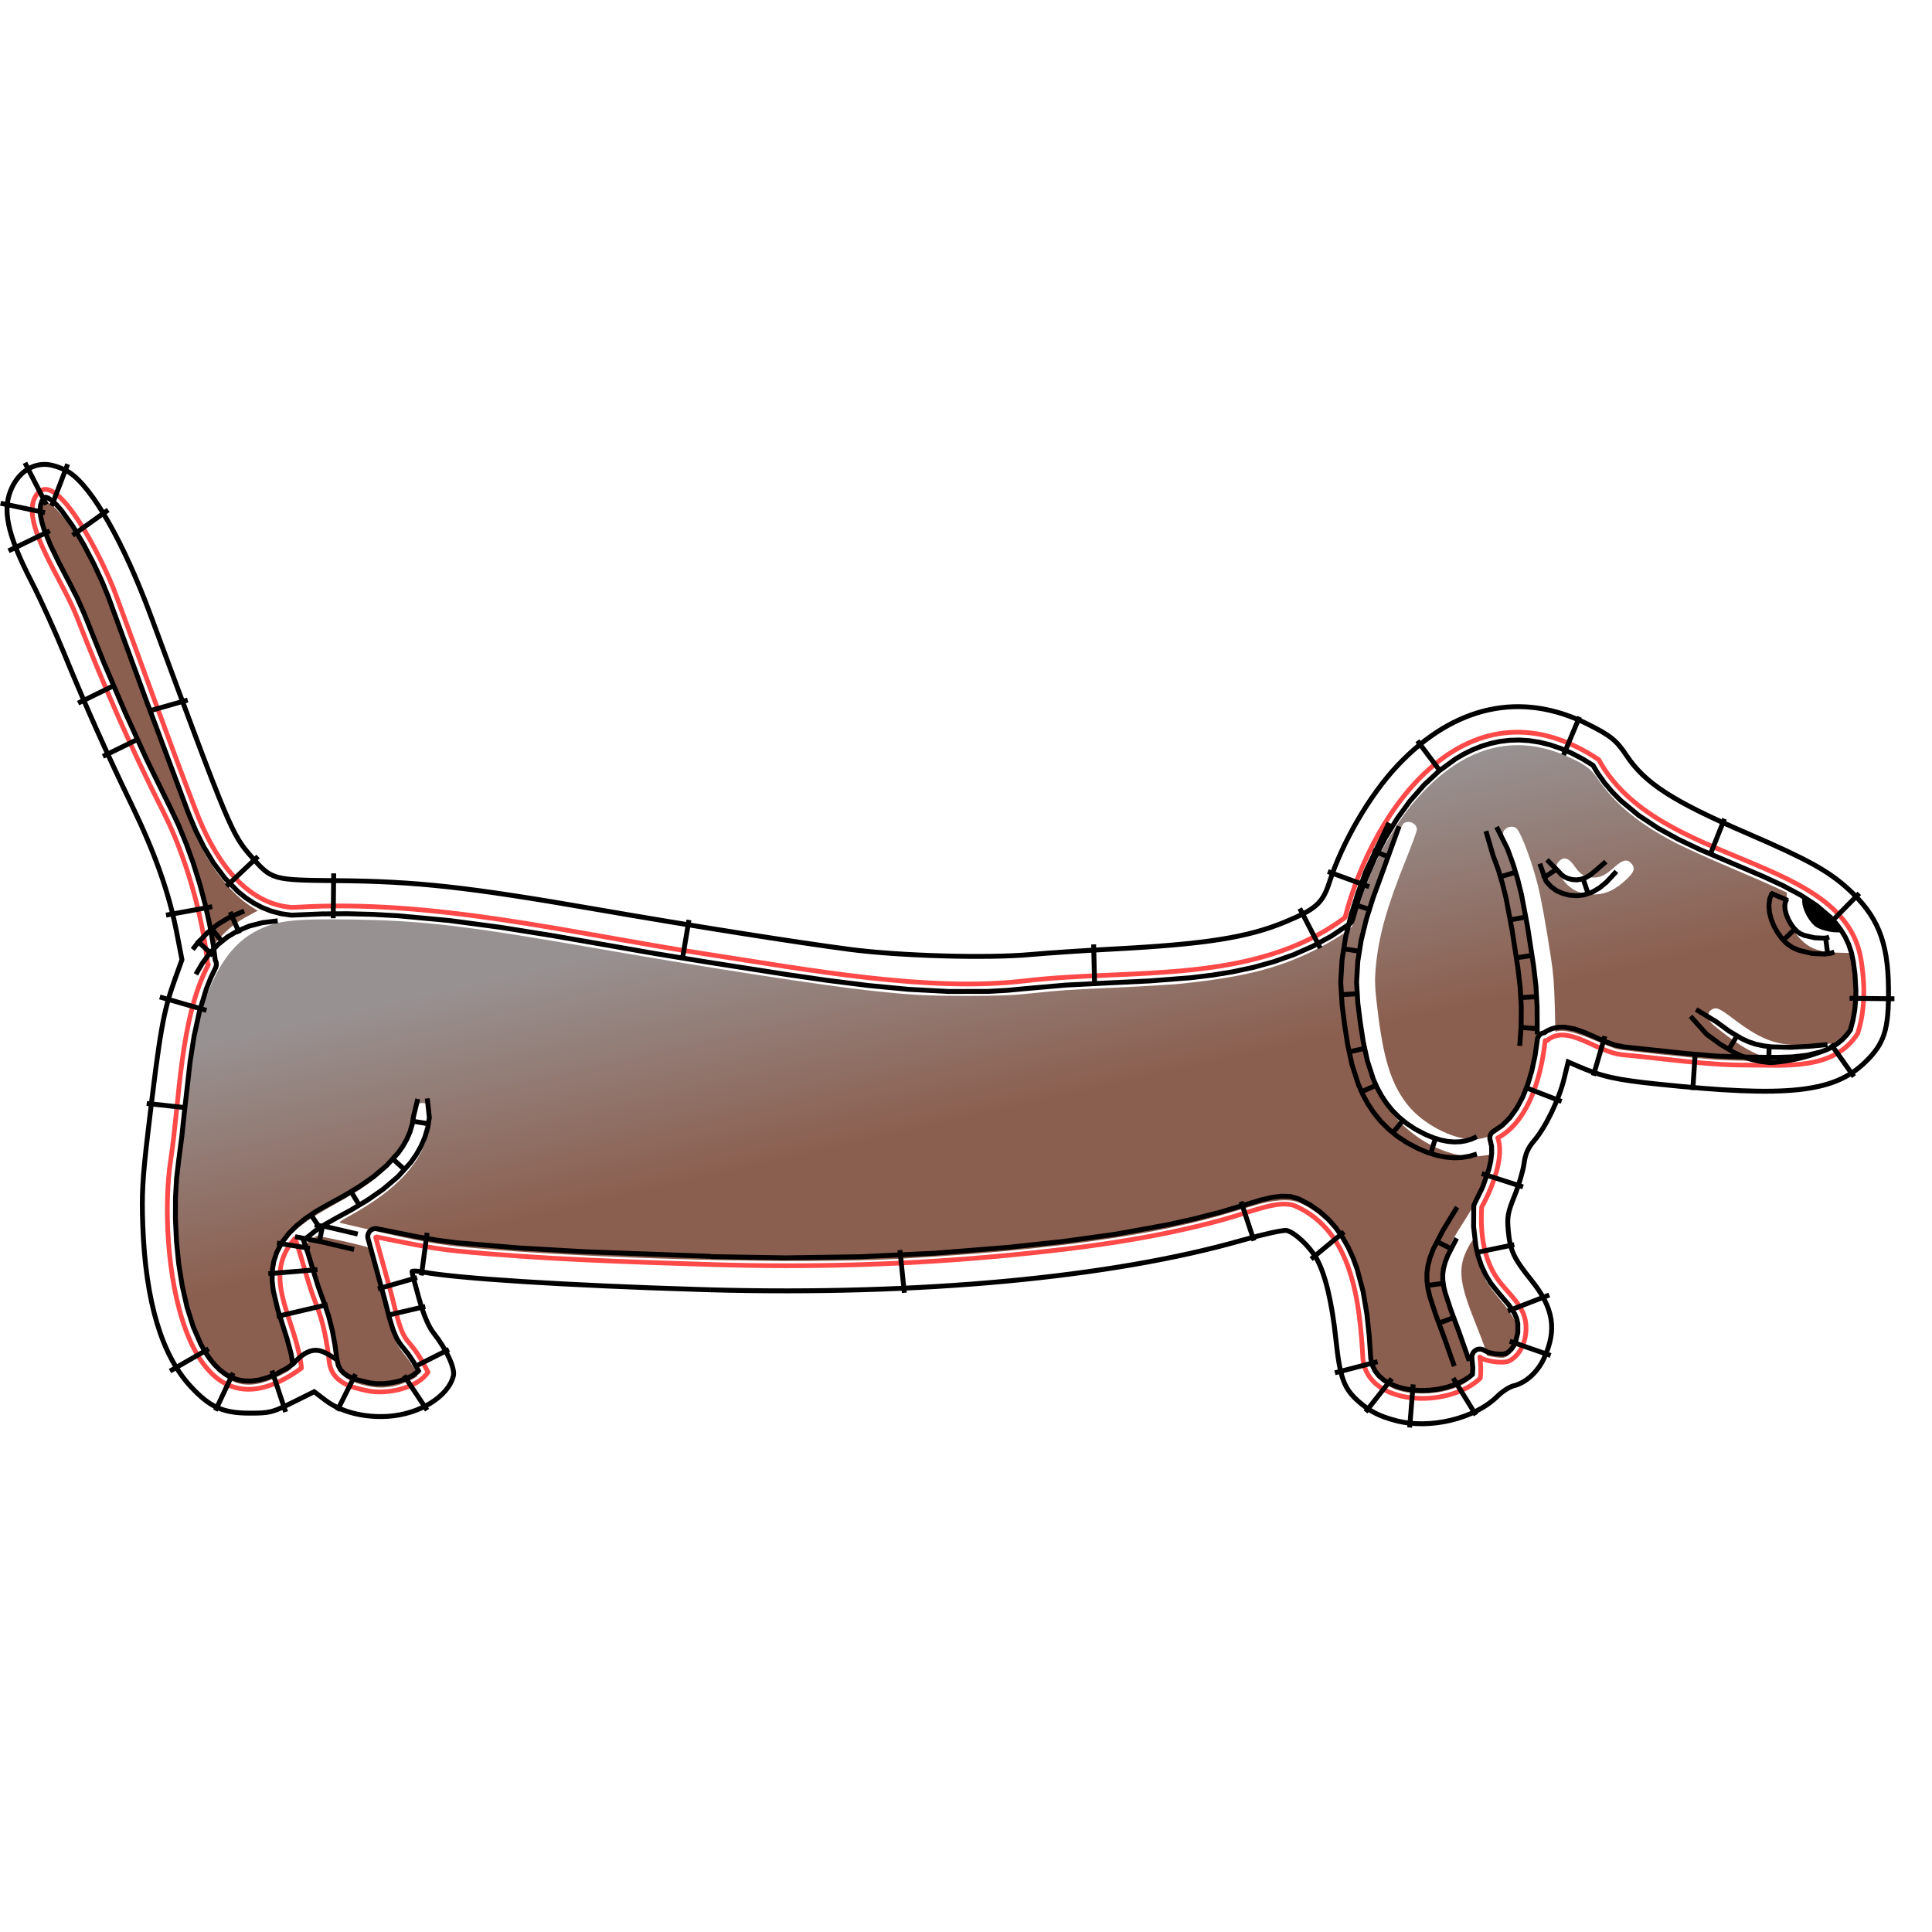 <?xml version="1.0" encoding="UTF-8" standalone="no"?>
<svg
   width="100mm"
   height="100mm"
   viewBox="-938 0 100 100"
   version="1.2"
   id="svg36"
   sodipodi:docname="dackel_aufnäher_verlauf.svg"
   inkscape:version="1.3.2 (091e20e, 2023-11-25)"
   xmlns:inkscape="http://www.inkscape.org/namespaces/inkscape"
   xmlns:sodipodi="http://sodipodi.sourceforge.net/DTD/sodipodi-0.dtd"
   xmlns:xlink="http://www.w3.org/1999/xlink"
   xmlns="http://www.w3.org/2000/svg"
   xmlns:svg="http://www.w3.org/2000/svg"
   xmlns:rdf="http://www.w3.org/1999/02/22-rdf-syntax-ns#"
   xmlns:cc="http://creativecommons.org/ns#"
   xmlns:dc="http://purl.org/dc/elements/1.1/"
   xmlns:inkstitch="http://inkstitch.org/namespace"><sodipodi:namedview
   id="namedview36"
   pagecolor="#ffffff"
   bordercolor="#000000"
   borderopacity="0.25"
   inkscape:showpageshadow="2"
   inkscape:pageopacity="0.0"
   inkscape:pagecheckerboard="0"
   inkscape:deskcolor="#d1d1d1"
   inkscape:zoom="1.5658539"
   inkscape:cx="106.65107"
   inkscape:cy="250.66196"
   inkscape:window-width="1680"
   inkscape:window-height="924"
   inkscape:window-x="0"
   inkscape:window-y="25"
   inkscape:window-maximized="0"
   inkscape:current-layer="svg36"
   inkscape:document-units="mm" />
<defs
   id="defs36">
  <linearGradient
     id="linearGradient128"
     inkscape:collect="always">
    <stop
       style="stop-color:#989191;stop-opacity:1"
       offset="0"
       id="stop129" />
    <stop
       style="stop-color:#8b5f4f;stop-opacity:1"
       offset="0.483"
       id="stop128" />
  </linearGradient>
  <linearGradient
     inkscape:collect="always"
     xlink:href="#linearGradient128"
     id="linearGradient129"
     x1="-915.127"
     y1="57.828"
     x2="-888.679"
     y2="51.82"
     gradientUnits="userSpaceOnUse" />
</defs><g
   id="g42"
   transform="matrix(6.12323e-17 1 -1 6.12323e-17 -838 962.97)">
  <path
     fill="none"
     stroke="#000000"
     stroke-width="5.75"
     stroke-linecap="round"
     stroke-linejoin="round"
     d="m -898.756,84.688 c 1.095,-0.372 2.228,-0.628 3.301,-1.055 0.956,-0.381 1.931,-0.555 2.951,-0.67 1.091,-0.123 1.348,-1.134 1.53,-2.037 0.186,-0.92 -0.125,-2.529 -0.975,-3.08 -2.287,1.171 -0.868,1.141 -3.852,1.85 -0.376,0.089 -3.178,0.885 -3.155,0.863 0.266,-1.333 0.6,-2.82 0.737,-4.216 0.428,-4.359 0.559,-8.738 0.7,-13.132 0.165,-5.174 0.012,-10.313 -0.484,-15.458 -0.358,-3.716 -0.845,-7.411 -1.823,-11.001 -0.429,-1.575 -1.081,-2.984 -0.715,-3.809 1.314,-2.961 4.973,-3.324 7.952,-3.491 2.386,-0.295 2.551,-4.392 0.958,-6.07 -0.365,-0.051 -0.728,-0.028 -1.102,0.023 0.234,-0.248 0.355,-1.236 0.205,-1.521 -0.359,-0.687 -1.243,-0.941 -1.973,-0.855 -0.947,0.112 -1.54,0.95 -2.275,1.463 -1.043,0.729 -2.38,0.894 -3.72,0.816 -1.037,-0.584 -2.662,-1.179 -3.577,-0.83 -0.74,-1.403 -2.724,-2.204 -5.037,-2.456 l 0.009,-0.082 c -0.925,-1.07 0.602,-2.547 0.728,-3.944 0.196,-2.17 0.536,-4.281 0.532,-6.448 -0.004,-1.971 0.289,-4.476 -1.637,-5.702 -1.567,-0.499 -3.073,-0.289 -3.795,-0.177 -5.481,0.853 -4.822,10.563 -10.373,13.577 -4.451,6.665 2.425,11.672 8.169,13.135 3.511,4.734 2.625,11.05 3.279,16.601 0.583,4.947 -0.563,11.091 -1.389,16.464 -1.083,7.041 -2.859,14.106 -2.423,21.234 l 0.007,0.226 c -0.211,2.606 -2.844,4.123 -4.976,4.945 -3.741,1.443 -7.494,2.776 -11.257,4.171 -1.8,0.667 -6.349,2.978 -5.23,4.002 1.258,1.151 4.376,-1.204 6.441,-2.008 3.423,-1.335 6.781,-2.795 10.063,-4.464 2.27,-1.155 5.351,-2.039 7.893,-2.302 l 0.024,-0.036 c 2.831,1.485 7.092,1.485 10.108,1.95 4.532,0.698 15.33,-0.514 10.781,-6.768 -1.131,0.117 -2.178,0.552 -3.171,0.843 -1.246,0.365 -2.406,0.502 -3.537,-0.5 z"
     id="path13"
     sodipodi:nodetypes="cssscscssssccccsssccccsccsccssccsssssccscscc"
     style="display:inline;stroke:#fe4949;stroke-width:0.244;stroke-dasharray:none;stroke-opacity:1" />
  <g
     id="g43"
     style="display:inline"
     transform="matrix(0.956 0 0 0.956 -41.092 3.119)">
    <path
       id="path36"
       style="fill:url(#linearGradient129);fill-rule:evenodd;stroke:none;stroke-width:0.862;stroke-linecap:round;stroke-dasharray:none"
       d="m -910.55,0.922 c -0.731,0.006 -1.467,0.074 -1.906,0.202 l -0.255,0.074 -0.017,0.666 c -0.022,0.858 -0.184,1.384 -0.559,1.809 -0.589,0.669 -1.448,1.034 -2.257,0.959 l -0.434,-0.04 -0.261,0.554 c -0.144,0.305 -0.65,1.467 -1.124,2.583 -0.474,1.116 -1.058,2.406 -1.297,2.867 -1.046,2.018 -2.122,3.323 -3.517,4.264 -0.527,0.356 -0.783,0.716 -1.212,1.705 -1.128,2.602 -0.589,5.102 1.586,7.356 0.914,0.948 1.895,1.684 3.248,2.44 1.154,0.645 2.209,1.07 4.232,1.706 0.214,0.067 0.307,0.164 0.655,0.681 0.223,0.331 0.601,1.002 0.842,1.49 0.992,2.017 1.467,3.983 1.805,7.466 l 0.057,0.888 c 0.022,0.253 0.082,1.373 0.133,2.489 0.117,2.552 0.136,2.82 0.303,4.407 0.113,1.066 0.138,1.694 0.139,3.487 0.002,2.196 -0.046,3.063 -0.29,5.294 -0.286,2.614 -1.2,8.538 -2.241,14.527 -1.267,7.287 -1.546,9.629 -1.603,13.469 -0.048,3.253 0.055,4.112 0.623,5.205 0.482,0.927 1.306,1.668 2.497,2.245 1.624,0.788 3.05,1.095 7.197,1.551 1.273,0.14 2.628,0.297 3.012,0.349 0.384,0.052 0.797,0.105 0.919,0.117 0.524,0.051 3.07,0.037 3.709,-0.022 2.093,-0.19 3.905,-0.636 5.197,-1.28 0.643,-0.32 1.029,-0.604 1.428,-1.052 0.747,-0.838 0.798,-1.819 0.161,-3.089 -0.435,-0.868 -0.38,-0.827 -0.953,-0.7 -0.266,0.059 -0.931,0.249 -1.478,0.422 -1.522,0.482 -1.985,0.582 -2.707,0.585 -1.074,0 -1.872,-0.336 -2.654,-1.13 -0.495,-0.503 -0.815,-0.974 -1.529,-2.252 -0.853,-1.527 -1.288,-2.146 -2.03,-2.885 -0.94,-0.937 -1.593,-1.272 -2.66,-1.361 -0.628,-0.053 -0.797,-0.162 -0.797,-0.511 0,-0.421 0.492,-0.537 1.445,-0.341 1.765,0.365 3.222,1.699 4.64,4.25 0.317,0.569 0.381,0.652 0.411,0.524 0.019,-0.083 0.175,-0.75 0.347,-1.483 0.632,-2.701 0.831,-3.807 0.984,-5.453 0.604,-6.488 0.904,-17.94 0.61,-23.238 -0.294,-5.287 -0.739,-9.545 -1.371,-13.113 -0.109,-0.617 -0.258,-1.429 -0.534,-2.613 -0.24,-1.029 -0.428,-1.711 -0.991,-3.581 -0.283,-0.941 -0.355,-1.807 -0.191,-2.289 0.277,-0.812 1.165,-1.889 2.005,-2.431 1.383,-0.892 3.004,-1.32 5.868,-1.55 1.222,-0.098 1.428,-0.167 1.831,-0.613 0.462,-0.511 0.678,-1.225 0.675,-2.231 -0.002,-0.918 -0.254,-1.852 -0.641,-2.388 -0.18,-0.248 -0.204,-0.26 -0.525,-0.26 -0.488,0 -1.06,0.169 -2.428,0.719 -1.561,0.627 -2.026,0.749 -2.878,0.755 -1.02,0.008 -1.491,-0.164 -2.813,-1.023 -0.824,-0.535 -1.882,-1.082 -2.45,-1.265 -0.373,-0.121 -1.148,-0.274 -1.19,-0.235 -0.009,0.009 0.015,0.233 0.055,0.499 0.252,1.693 -0.914,3.959 -2.621,5.093 -1.111,0.738 -2.426,1.128 -4.895,1.45 -2.368,0.309 -4.083,0.133 -6.504,-0.668 -1.55,-0.513 -3.845,-1.453 -3.979,-1.631 -0.201,-0.266 0.006,-0.715 0.329,-0.715 0.085,0 0.82,0.268 1.633,0.596 2.56,1.032 4.122,1.471 5.79,1.627 0.821,0.076 1.182,0.058 2.695,-0.136 2.445,-0.313 3.731,-0.739 4.8,-1.59 1.017,-0.809 1.858,-2.403 1.858,-3.522 0,-1.734 -1.755,-2.986 -4.78,-3.411 -1.696,-0.238 -3.06,-0.19 -5.587,0.198 -2.626,0.403 -4.042,0.751 -5.383,1.323 -0.723,0.309 -0.913,0.322 -1.086,0.075 -0.127,-0.182 -0.118,-0.444 0.02,-0.569 0.283,-0.256 1.774,-0.814 3.009,-1.125 0.776,-0.196 2.141,-0.444 4.011,-0.729 0.814,-0.124 1.432,-0.173 2.522,-0.2 l 1.444,-0.036 -0.037,-0.198 c -0.062,-0.333 0.135,-1.069 0.532,-1.986 0.208,-0.481 0.409,-0.989 0.445,-1.128 0.079,-0.302 0.489,-4.126 0.578,-5.39 0.035,-0.488 0.061,-1.444 0.06,-2.124 l -0.003,-1.236 -0.124,0.473 c -0.211,0.805 -0.686,1.634 -1.569,2.737 -0.397,0.496 -0.442,0.532 -0.688,0.55 -0.215,0.016 -0.282,-0.007 -0.364,-0.125 -0.184,-0.262 -0.122,-0.421 0.459,-1.186 1.303,-1.716 1.556,-2.544 1.407,-4.613 -0.035,-0.484 -0.064,-0.958 -0.064,-1.055 -9.6e-4,-0.303 -0.346,-0.606 -0.857,-0.754 -0.418,-0.121 -1.144,-0.177 -1.875,-0.171 z m -6.736,11.967 c 0.163,-6.3e-4 0.345,0.129 0.601,0.404 0.53,0.571 0.764,1.04 0.8,1.603 0.055,0.857 -0.254,1.485 -0.95,1.935 -0.449,0.29 -0.63,0.311 -0.846,0.095 -0.269,-0.269 -0.176,-0.53 0.306,-0.859 0.413,-0.282 0.578,-0.56 0.581,-0.979 0.003,-0.405 -0.132,-0.68 -0.571,-1.165 -0.39,-0.431 -0.446,-0.673 -0.206,-0.897 0.097,-0.09 0.188,-0.137 0.286,-0.137 z"
       sodipodi:nodetypes="scccscccsssssssssccsssssssssssssssssssssssssssssssssssssssssssssssssssssssssssssscccssssccssssscssssssssssss"
       inkstitch:angle="-10"
       inkstitch:fill_method="linear_gradient_fill" />
    <path
       style="fill:#8b5f4f;fill-rule:evenodd;stroke:none;stroke-width:0.862;stroke-linecap:round;stroke-dasharray:none"
       d="m -897.191,84.503 c -0.127,-0.163 -0.218,-0.342 -0.203,-0.396 0.015,-0.055 0.076,-0.342 0.134,-0.639 0.152,-0.774 0.456,-2.033 0.502,-2.079 0.042,-0.042 1.233,-0.374 3.344,-0.933 1.527,-0.404 1.841,-0.532 2.391,-0.976 0.521,-0.419 1.127,-0.788 1.212,-0.736 0.13,0.08 0.455,0.817 0.542,1.228 0.117,0.553 0.114,0.993 -0.012,1.547 -0.182,0.799 -0.416,1.218 -0.784,1.407 -0.087,0.045 -0.415,0.116 -0.729,0.159 -1.059,0.145 -1.77,0.319 -2.98,0.731 -1.127,0.384 -3.041,0.982 -3.141,0.982 -0.025,0 -0.148,-0.134 -0.276,-0.297 z"
       id="path37"
       inkstitch:angle="30" />
    <path
       id="path38"
       style="fill:#8b5f4f;fill-rule:evenodd;stroke:none;stroke-width:0.862;stroke-linecap:round;stroke-dasharray:none"
       d="m -914.999,87.391 -0.258,0.4 c -0.632,0.981 -1.988,2.071 -3.469,2.79 -0.928,0.451 -5.189,2.058 -13.006,4.908 -0.232,0.084 -0.581,0.224 -0.777,0.311 l -1.003,0.449 c -1.381,0.68 -2.398,1.308 -3.073,1.899 -0.301,0.263 -0.543,0.577 -0.543,0.703 0,0.087 0.192,0.205 0.414,0.253 0.185,0.04 0.266,0.042 0.512,0.011 0.424,-0.053 0.971,-0.233 1.672,-0.551 1.285,-0.582 0.182,-0.116 2.538,-1.3 0.444,-0.223 1.536,-0.698 2.425,-1.055 3.329,-1.336 6.232,-2.638 9.257,-4.151 1.85,-0.925 3.934,-1.631 6.161,-2.088 l 0.993,-0.204 -0.392,-0.351 c -0.49,-0.438 -0.842,-0.893 -1.185,-1.53 z"
       sodipodi:nodetypes="ccssccssssssssccccc"
       inkstitch:angle="120" />
    <path
       style="fill:#8b5f4f;fill-rule:evenodd;stroke:none;stroke-width:0.862;stroke-linecap:round;stroke-dasharray:none"
       d="m -896.089,22.131 c -0.318,-0.086 -0.777,-0.305 -1.007,-0.479 l -0.151,-0.114 0.403,-0.046 c 0.552,-0.062 1.469,-0.367 1.931,-0.641 0.211,-0.125 0.667,-0.468 1.015,-0.763 0.757,-0.642 1.258,-0.915 1.676,-0.915 0.617,0 1.263,0.314 1.403,0.682 0.037,0.098 0.033,0.301 -0.011,0.558 l -0.07,0.403 -0.34,0.099 c -0.187,0.054 -0.871,0.313 -1.519,0.575 -1.715,0.693 -2.547,0.853 -3.328,0.64 z"
       id="path40"
       inkstitch:angle="30" />
  </g>
  <path
     id="path6391"
     style="fill:none;stroke:#000000;stroke-width:0.253px"
     d="m -897.928,63.199 0.064,-3.863 -0.058,-3.853 -0.181,-3.846 -0.307,-3.846 -0.297,-2.77 -0.379,-2.75 -0.494,-2.727 -0.3,-1.346 -0.341,-1.336 -0.653,-2.178 -0.007,-0.025 -0.107,-0.471 -0.007,-0.038 -0.055,-0.433 -0.003,-0.03 -2.6e-4,-0.033 0.011,-0.385 0.004,-0.051 0.01,-0.046 0.092,-0.336 0.013,-0.04 0.018,-0.04 0.273,-0.526 0.027,-0.043 0.324,-0.468 0.031,-0.04 0.37,-0.412 0.034,-0.035 0.412,-0.364 0.035,-0.025 0.449,-0.319 0.034,-0.02 0.481,-0.273 0.032,-0.018 0.51,-0.233 0.029,-0.013 0.534,-0.197 0.036,-0.013 1.122,-0.299 0.037,-0.01 1.164,-0.197 0.026,-0.003 1.171,-0.124 h 0.015 l 1.11,-0.076 0.345,-0.081 0.29,-0.139 0.253,-0.197 0.221,-0.256 0.186,-0.306 0.15,-0.357 0.111,-0.395 0.069,-0.425 0.027,-0.443 -0.015,-0.453 -0.057,-0.45 -0.098,-0.438 -0.137,-0.417 -0.174,-0.385 -0.209,-0.344 -0.145,-0.177 -0.337,-0.018 -0.526,0.048 h -0.04 l -0.04,-0.003 -0.039,-0.005 -0.038,-0.01 -0.037,-0.013 -0.036,-0.018 -0.034,-0.02 -0.032,-0.023 -0.029,-0.028 -0.027,-0.028 -0.024,-0.033 -0.021,-0.033 -0.017,-0.035 -0.014,-0.038 -0.01,-0.038 -0.006,-0.038 -0.003,-0.04 9.8e-4,-0.038 0.005,-0.04 0.009,-0.038 0.012,-0.038 0.016,-0.035 0.128,-0.256 0.077,-0.362 0.018,-0.367 -0.038,-0.195 -0.09,-0.137 -0.143,-0.142 -0.175,-0.121 -0.191,-0.089 -0.472,-0.116 h -0.472 l -0.26,0.056 -0.251,0.106 -0.247,0.147 -0.246,0.182 -0.515,0.443 -0.01,0.01 -0.532,0.428 -0.043,0.033 -0.404,0.245 -0.042,0.023 -0.428,0.2 -0.04,0.015 -0.449,0.152 -0.037,0.013 -0.467,0.111 -0.048,0.007 -0.972,0.114 -0.051,0.003 -1,-0.007 -0.036,-0.003 -0.036,-0.005 -0.036,-0.008 -0.035,-0.013 -0.034,-0.015 -0.846,-0.415 -0.921,-0.324 -0.438,-0.099 -0.411,-0.048 -0.353,0.008 -0.333,0.078 -0.041,0.008 -0.041,0.005 -0.041,-0.003 -0.041,-0.005 -0.04,-0.007 -0.039,-0.013 -0.038,-0.018 -0.036,-0.02 -0.033,-0.025 -0.031,-0.028 -0.028,-0.03 -0.025,-0.033 -0.312,-0.466 -0.389,-0.39 -0.486,-0.352 -0.576,-0.309 -0.655,-0.263 -0.723,-0.215 -0.779,-0.167 -0.836,-0.119 -0.039,-0.005 -0.037,-0.013 -0.036,-0.015 -0.035,-0.018 -0.033,-0.02 -0.031,-0.025 -0.028,-0.025 -0.026,-0.03 -0.023,-0.033 -0.019,-0.033 -0.016,-0.035 -0.013,-0.038 -0.009,-0.038 -0.005,-0.035 -0.064,-0.091 -0.023,-0.035 -0.019,-0.035 -0.094,-0.215 -0.015,-0.038 -0.011,-0.04 -0.048,-0.223 -0.006,-0.035 -0.003,-0.038 -0.007,-0.228 9.8e-4,-0.043 0.005,-0.043 0.085,-0.478 0.008,-0.033 0.01,-0.033 0.179,-0.498 0.011,-0.028 0.455,-1.027 0.176,-0.486 0.096,-0.478 0.339,-3.203 0.136,-1.591 0.053,-1.602 0.013,-1.536 -0.025,-0.772 -0.082,-0.744 -0.164,-0.698 -0.115,-0.314 -0.146,-0.299 -0.176,-0.278 -0.21,-0.256 -0.25,-0.238 -0.253,-0.185 -0.492,-0.129 -0.535,-0.094 -0.517,-0.048 -0.485,-0.013 -0.871,0.051 -0.646,0.086 -0.458,0.096 -0.418,0.139 -0.39,0.182 -0.364,0.223 -0.343,0.258 -0.318,0.293 -0.603,0.706 -0.54,0.827 -0.497,0.929 -0.468,1.012 -0.455,1.068 -0.936,2.204 -0.007,0.015 -0.515,1.083 -0.011,0.023 -0.57,1.04 -0.018,0.028 -0.643,0.974 -0.027,0.035 -0.734,0.886 -0.027,0.03 -0.407,0.402 -0.022,0.02 -0.437,0.372 -0.026,0.02 -0.468,0.336 -0.029,0.02 -0.418,0.25 -0.325,0.524 -0.306,0.582 -0.246,0.572 -0.188,0.554 -0.133,0.544 -0.081,0.531 -0.032,0.516 0.015,0.506 0.06,0.493 0.103,0.481 0.144,0.471 0.183,0.46 0.22,0.448 0.253,0.433 0.601,0.822 0.015,0.02 0.731,0.787 0.833,0.731 0.918,0.668 0.984,0.605 1.032,0.534 1.061,0.463 1.071,0.387 1.075,0.311 0.038,0.013 0.037,0.018 0.035,0.02 0.033,0.023 0.03,0.028 0.027,0.03 0.024,0.033 0.608,0.906 0.019,0.03 0.514,0.941 0.015,0.03 0.428,0.969 0.012,0.03 0.351,0.994 0.009,0.028 0.283,1.02 0.006,0.023 0.223,1.04 0.004,0.02 0.173,1.055 0.002,0.018 0.13,1.068 0.002,0.018 0.169,2.163 7.6e-4,0.013 0.104,2.173 0.11,2.148 0.184,2.105 0.089,0.939 9.8e-4,0.018 0.052,0.966 5e-4,0.02 0.004,1.996 -5.1e-4,0.023 -0.111,2.062 -9.8e-4,0.018 -0.201,2.105 -0.002,0.013 -0.267,2.125 -9.8e-4,0.008 -0.309,2.123 -5.1e-4,0.005 -0.648,4.144 -5.1e-4,0.003 -0.433,2.641 -7.5e-4,0.005 -0.464,2.644 -0.46,2.644 -0.422,2.644 -0.351,2.641 -0.246,2.644 -0.073,1.318 -0.034,1.321 0.009,1.318 0.056,1.331 2.5e-4,0.005 0.007,0.225 -2.6e-4,0.035 -0.004,0.033 -0.067,0.476 -0.01,0.048 -0.12,0.45 -0.015,0.046 -0.168,0.428 -0.019,0.04 -0.212,0.402 -0.021,0.035 -0.251,0.38 -0.022,0.03 -0.287,0.357 -0.033,0.038 -0.663,0.648 -0.041,0.035 -0.753,0.564 -0.035,0.023 -0.808,0.486 -0.029,0.015 -0.83,0.412 -0.024,0.01 -0.817,0.342 -0.014,0.007 -5.62,2.102 -0.003,0.003 -5.63,2.062 -0.771,0.316 -0.929,0.433 -0.988,0.519 -0.944,0.562 -0.802,0.574 -0.303,0.263 -0.226,0.245 -0.131,0.197 -0.039,0.119 0.004,0.038 0.042,0.061 0.15,0.101 0.199,0.068 0.25,0.025 0.301,-0.02 0.344,-0.071 0.375,-0.111 0.84,-0.342 0.892,-0.435 0.908,-0.476 0.004,-0.003 0.882,-0.45 0.019,-0.01 0.818,-0.364 0.014,-0.005 2.551,-1.025 2.521,-1.078 2.493,-1.139 2.471,-1.212 0.005,-0.003 0.887,-0.42 0.019,-0.008 0.947,-0.39 0.017,-0.007 0.991,-0.357 0.016,-0.005 1.02,-0.319 0.016,-0.005 1.033,-0.276 0.017,-0.005 1.029,-0.23 0.018,-0.005 1.01,-0.18 0.019,-0.005 0.846,-0.109 0.009,-0.005 0.035,-0.018 0.036,-0.015 0.038,-0.01 0.038,-0.005 0.039,-0.003 h 0.039 l 0.039,0.005 0.038,0.008 0.037,0.01 0.036,0.015 0.535,0.256 0.548,0.22 1.194,0.364 1.269,0.276 1.317,0.205 2.66,0.301 1.268,0.134 0.01,0.003 1.181,0.154 0.903,0.106 1.01,0.058 1.096,0.003 1.148,-0.053 1.166,-0.114 1.152,-0.182 1.104,-0.25 1.023,-0.321 0.914,-0.4 0.394,-0.22 0.358,-0.243 0.313,-0.258 0.265,-0.271 0.216,-0.288 0.165,-0.301 0.114,-0.319 0.062,-0.342 0.007,-0.369 -0.054,-0.4 -0.122,-0.435 -0.196,-0.471 -0.277,-0.509 -0.225,-0.334 c -0.511,-0.451 -0.697,-0.812 -0.715,-1.126 -0.025,-0.438 0.277,-0.785 0.485,-1.158 l 0.302,-0.068 0.21,-0.109 0.17,-0.154 0.144,-0.2 0.122,-0.25 0.099,-0.283 0.153,-0.64 0.041,-0.326 -5e-4,-0.372 -0.043,-0.397 -0.087,-0.402 -0.129,-0.38 -0.166,-0.334 -0.195,-0.266 -0.043,-0.035 -0.436,0.24 -0.418,0.278 -0.503,0.402 -0.038,0.028 -0.26,0.164 -0.028,0.015 -0.029,0.015 -0.388,0.164 -0.039,0.013 -0.611,0.19 -0.02,0.005 -0.924,0.235 -1.723,0.471 h -5.1e-4 l -1.427,0.39 -0.039,0.01 -0.039,0.003 -0.04,0.003 -0.04,-0.003 -0.039,-0.008 -0.038,-0.01 -0.037,-0.015 -0.036,-0.018 -0.033,-0.02 -0.032,-0.023 -0.029,-0.028 -0.026,-0.03 -0.023,-0.03 -0.02,-0.035 -0.017,-0.035 -0.013,-0.038 -0.01,-0.038 -0.006,-0.04 -0.002,-0.038 0.002,-0.04 0.006,-0.038 0.416,-2.08 0.182,-1.058 0.133,-1.042 0.269,-3.259 0.187,-3.271 0.242,-6.571 m 2.596,14.791 0.46,1.976 m -2.916,-47.828 -1.407,-1.703 m 0.662,-8.813 0.413,1.99 m -7.826,-4.438 -0.734,1.901 m 0.147,-8.69 -1.945,-0.13 m -12.098,-1.512 1.893,0.753 m -4.333,13.941 -1.598,1.201 m 10.539,16.757 2.108,-0.051 m -3.374,20.997 2.051,0.344 m -13.432,25.602 0.574,2.023 m -0.414,3.649 -0.938,-1.916 m 3.694,0.63 -0.914,-1.86 m 18.877,-0.406 0.225,-2.056 m 9.421,-27.129 c -0.005,0.189 -0.011,0.379 -0.016,0.569 -0.209,6.854 -0.572,12.597 -0.906,14.337 -0.058,0.303 -0.065,0.55 -0.016,0.55 0.049,0 0.671,-0.163 1.383,-0.363 0.867,-0.243 1.461,-0.495 1.803,-0.765 0.839,-0.662 1.822,-1.113 2.211,-1.015 1.071,0.269 1.985,1.749 2.09,3.383 0.08,1.248 -0.23,2.452 -0.835,3.245 l -0.438,0.574 0.554,1.117 c 0.522,1.053 0.554,1.181 0.554,2.227 0,1.382 -0.305,2.055 -1.383,3.053 -1.625,1.505 -4.401,2.331 -8.326,2.477 -1.605,0.06 -2.436,0.014 -4.79,-0.264 -5.397,-0.638 -6.286,-0.796 -8.047,-1.431 l -0.924,-0.333 -1.398,0.27 c -2.043,0.394 -4.101,1.119 -6.59,2.32 -2.769,1.336 -5.094,2.375 -7.848,3.503 -1.187,0.486 -2.844,1.238 -3.684,1.671 -2.526,1.301 -3.817,1.569 -4.941,1.025 -0.808,-0.391 -1.251,-1.1 -1.165,-1.863 0.036,-0.322 0.221,-0.819 0.41,-1.105 0.791,-1.195 3.628,-2.806 7.39,-4.198 11.175,-4.132 11.338,-4.201 12.519,-5.24 1.176,-1.035 1.187,-1.074 1.216,-4.4 0.036,-4.131 0.326,-6.76 1.483,-13.43 0.842,-4.851 1.726,-10.442 2.075,-13.121 0.341,-2.617 0.469,-7.123 0.266,-9.355 -0.079,-0.869 -0.205,-2.744 -0.279,-4.168 -0.255,-4.881 -0.597,-7.063 -1.42,-9.038 -0.652,-1.566 -0.966,-1.916 -2.028,-2.257 -2.092,-0.673 -4.527,-2.093 -6.051,-3.527 -3.118,-2.937 -3.874,-6.413 -2.143,-9.857 0.597,-1.188 0.83,-1.475 1.62,-2 1.435,-0.953 2.367,-2.396 4.022,-6.234 1.348,-3.124 1.951,-4.219 2.895,-5.251 1.379,-1.509 2.714,-2.05 5.113,-2.074 2.152,-0.021 2.859,0.199 3.833,1.196 1.588,1.624 1.845,4.023 1.148,10.713 -0.231,2.219 -0.386,2.905 -0.948,4.202 l -0.203,0.468 0.868,0.211 c 1.07,0.26 2.509,0.954 3.199,1.543 0.385,0.328 0.691,0.464 1.19,0.53 0.37,0.048 1.12,0.269 1.668,0.49 0.877,0.354 1.094,0.393 1.823,0.325 1.018,-0.095 1.42,-0.283 2.543,-1.187 1.442,-1.161 2.573,-1.345 4.055,-0.658 0.713,0.33 1.267,0.943 1.416,1.564 0.051,0.214 0.294,0.592 0.541,0.841 1.176,1.19 1.73,3.519 1.257,5.278 h 10e-6 c -0.231,0.859 -0.473,1.327 -0.987,1.913 -0.664,0.757 -1.23,0.964 -3.196,1.171 -1.979,0.208 -3.447,0.564 -4.24,1.027 -0.619,0.362 -1.31,1.106 -1.412,1.521 -0.039,0.159 0.19,1.202 0.508,2.317 1.935,6.783 2.854,16.653 2.563,27.501 m -21.557,19.509 2.323,0.025 m -3.198,3.891 1.541,1.633 m -21.915,10.431 2.162,-1.107 m -2.093,-1.103 2.162,0.827 m 0.347,0.347 -0.485,2.3 m 1.429,-2.554 1.034,2.139 m -2.116,-5.155 1.311,1.84 m 19.225,-7.227 0.436,2.392 m 4.928,-2.093 -0.692,2.415 m 18.212,-2.531 1.149,2.001 m 0.094,-3.267 1.955,0.919 m 0.071,-3.636 -2.143,0.712 m 2.074,-3.382 -1.889,-0.946 m 1.866,-3.705 -1.797,1.195 m -7.386,-1.197 2.208,0.298 m 0.898,-24.998 -2.212,0.228 m -2.508,-17.656 2.024,-0.669 m 6.263,-6.398 0.574,2.208 m 0.301,-2.945 1.725,1.357 m -1.426,-2.462 2.231,0.182 m -2.554,-2.254 1.909,-1.176 m -3.083,-3.866 -0.738,2.116 m -2.393,-2.047 0.827,2.139 m -6.421,-0.781 -0.692,2.139 m -7.112,-6.375 2.047,0.597 m 0.048,-13.489 -1.682,1.195 m -2.347,-3.29 -0.025,2.323 m -5.431,-0.505 1.472,1.449 m -10.611,13.032 1.978,0.827 m 9.993,12.594 -2.051,1.057 m -1.126,-3.59 -0.784,2.139 m 21.601,49.17 -0.583,-2.031 m 4.614,0.131 -0.899,-1.778"
     sodipodi:nodetypes="cccccccccccccccccccccccccccccccccccccccccccccccccccccccccccccccccccccccccccccccccccccccccccccccccccccccccccccccccccccccccccccccccccccccccccccccccccccccccccccccccccccccccccccccccccccccccccccccccccccccccccccccccccccccccccccccccccccccccccccccccccccccccccccccccccccccccccccccccccccccccccccccccccccccccccccccccccccccccccccccccccccccccccccccccccccccccccccccccccccccccccccccccccccccccccccccccccccccccccccccccccccccccccccccccccccccscccccccccccccccccccccccccccccccccccccccccccccccccccccccccccccccccccccccccccccccccccccssssccsscsssscccssccssccssssssscsscsscsssccsssccsscscsssssccccccccccccccccccccccccccccccccccccccccccccccccccccccccccccccccccc"
     inkstitch:satin_column="True"
     inkstitch:pull_compensation_percent="20" />
  <path
     style="fill:#000000;fill-opacity:1;fill-rule:evenodd;stroke:none;stroke-width:0.16;stroke-linecap:round;stroke-dasharray:none"
     d="m -916.529,6.706 c -0.037,-0.011 -0.038,-0.013 -0.022,-0.037 0.01,-0.014 0.058,-0.092 0.108,-0.173 0.48,-0.772 1.053,-1.399 1.63,-1.787 l 0.103,-0.069 v 0.183 c 0,0.214 -0.014,0.356 -0.054,0.556 -0.059,0.295 -0.17,0.566 -0.285,0.698 -0.252,0.288 -0.705,0.547 -1.097,0.625 -0.1,0.02 -0.321,0.023 -0.383,0.005 z"
     id="path41"
     inkstitch:angle="110"
     inkstitch:fill_method="auto_fill" />
  <path
     id="path79"
     style="fill:none;stroke:#000000;stroke-width:0.253px"
     d="m -892.347,84.843 -0.553,0.091 -0.777,0.21 -1.525,0.483 -0.03,0.007 -0.919,0.218 -0.049,0.007 -0.449,0.051 -0.048,0.003 -0.443,-0.005 -0.059,-0.003 -0.438,-0.068 -0.033,-0.007 -0.032,-0.007 -0.433,-0.144 -0.033,-0.013 -0.031,-0.015 -0.429,-0.228 -0.029,-0.015 -0.027,-0.02 -0.426,-0.324 -0.041,-0.036 -0.371,-0.37 -0.379,-0.467 -0.372,-0.552 -0.362,-0.636 -0.426,-0.783 -0.473,-0.788 -0.529,-0.76 -0.587,-0.693 -0.655,-0.594 -0.34,-0.239 -0.363,-0.205 -0.379,-0.163 -0.398,-0.117 -0.419,-0.069 -0.886,-0.216 m -0.025,-0.491 0.992,-0.108 0.52,0.085 0.493,0.146 0.465,0.199 0.436,0.246 0.415,0.291 0.733,0.664 0.647,0.763 0.567,0.815 0.496,0.826 0.43,0.791 0.343,0.602 0.334,0.497 0.329,0.406 0.107,0.195 0.761,-0.26 0.829,-0.253 0.818,-0.253 0.806,-0.291 0.005,-0.003 0.721,-0.248 0.033,-0.01 0.73,-0.185 0.027,-0.007 0.742,-0.134 0.02,-0.003 0.737,-0.099 m -12.37,-3.842 0.159,-0.968 m 1.748,1.986 0.659,-0.727 m 1.017,2.866 0.841,-0.505 m 0.362,2.584 0.814,-0.548 m 0.993,0.555 -0.274,1.706 m 1.375,-2.096 0.213,2.542 m 1.598,-3.071 0.617,2.639"
     sodipodi:nodetypes="ccccccccccccccccccccccccccccccccccccccccccccccccccccccccccccccccccccccccccccccc"
     inkstitch:satin_column="True"
     inkstitch:pull_compensation_percent="10" />
  <g
     id="g44"
     style="display:inline"
     transform="matrix(0.956,0,0,0.956,-41.092,3.119)">
    <path
       id="path7748"
       style="fill:none;stroke:#000000;stroke-width:1px"
       d="m -2297.666,208.636 0.291,-3.945 0.031,-3.99 -0.222,-4.025 -0.474,-4.017 -1.185,-7.712 -1.236,-6.529 -0.739,-2.978 -0.885,-2.925 -1.076,-2.947 -1.402,-4.815 m 10.49,41.504 -0.039,-5.632 -0.233,-4.228 -0.492,-4.173 -1.202,-7.823 -1.263,-6.674 -0.781,-3.145 -0.935,-3.09 -1.138,-3.117 -2.227,-4.468 m 8.676,41.234 -3.868,-0.286 m 3.673,-6.283 -3.873,0.213 m 2.939,-8.682 -3.834,0.589 m 2.552,-8.449 -3.811,0.721 m 1.725,-9.901 -3.712,1.124"
       inkstitch:satin_column="true"
       transform="matrix(0,-0.265,0.265,0,-962.97,-589.821)"
       sodipodi:nodetypes="ccccccccccccccccccccccccccccccc"
       inkstitch:pull_compensation_percent="10" />
    <path
       id="path8388"
       style="fill:none;stroke:#000000;stroke-width:1px"
       d="m -2322.31,163.773 -3.729,10.291 -1.579,4.306 -1.362,4.322 -1.065,4.324 -0.695,4.315 -0.253,4.3 0.263,4.338 0.498,3.909 0.609,3.956 0.838,3.852 1.197,3.691 0.75,1.711 0.89,1.657 1.034,1.573 1.195,1.484 1.375,1.39 1.574,1.29 1.796,1.183 2.044,1.069 1.608,0.664 1.518,0.469 1.422,0.284 1.329,0.113 1.242,-0.045 1.164,-0.192 1.095,-0.331 1.127,-0.507 m -17.945,-64.142 -4.684,9.845 -1.626,4.433 -1.415,4.492 -1.122,4.552 -0.742,4.607 -0.274,4.656 0.281,4.638 0.517,4.057 0.63,4.096 0.894,4.107 1.296,3.997 0.867,1.976 1.018,1.896 1.199,1.823 1.396,1.734 1.609,1.627 1.835,1.504 2.073,1.365 2.318,1.212 1.88,0.776 1.818,0.562 1.763,0.352 1.706,0.145 1.644,-0.06 1.574,-0.26 1.496,-0.452 m -21.274,-62.013 3.589,1.471 m -7.656,9.488 3.7,1.165 m -5.868,7.91 3.829,0.617 m -4.302,8.831 3.872,-0.235 m -2.281,11.947 3.79,-0.825 m -1.244,9.042 3.552,-1.558 m 2.947,10.053 2.458,-3 m 5.372,7.305 1.145,-3.706"
       inkstitch:satin_column="true"
       transform="matrix(0,-0.265,0.265,0,-962.97,-589.821)"
       sodipodi:nodetypes="ccccccccccccccccccccccccccccccccccccccccccccccccccccccccccccccccccccccc"
       inkstitch:pull_compensation_percent="10" />
    <path
       id="path6557"
       style="fill:none;stroke:#000000;stroke-width:1px"
       d="m -2292.096,170.619 2.424,2.442 0.556,0.611 0.583,0.433 0.75,0.333 0.853,0.215 0.859,0.065 0.807,-0.091 1.071,-0.357 0.981,-0.58 1.075,-0.882 2.08,-1.799 m -13.504,0.409 1.271,3.544 0.07,0.096 0.077,0.091 0.742,0.815 0.111,0.11 0.121,0.099 0.853,0.634 0.149,0.099 0.159,0.082 1.041,0.462 0.128,0.05 0.132,0.039 1.121,0.283 0.136,0.028 0.138,0.016 1.15,0.087 0.152,0.004 0.152,-0.01 1.127,-0.127 0.167,-0.028 0.163,-0.045 1.396,-0.465 0.159,-0.063 0.152,-0.079 1.236,-0.731 0.104,-0.067 0.099,-0.075 1.216,-0.998 0.087,-0.077 2.051,-2.198 m -15.11,1.469 3.221,-2.162 m 6.19,5.519 -1.227,-3.68"
       inkstitch:satin_column="true"
       transform="matrix(0,-0.265,0.265,0,-962.97,-589.821)"
       sodipodi:nodetypes="ccccccccccccccccccccccccccccccccccccccccccccccc"
       inkstitch:pull_compensation_percent="10" />
    <path
       id="path1235"
       style="fill:none;stroke:#000000;stroke-width:1px"
       d="m -2243.1,178.633 -0.322,0.752 -0.085,0.683 0.079,0.85 0.253,0.95 0.409,0.977 0.532,0.935 0.613,0.829 0.618,0.641 0.634,0.439 0.803,0.356 2.129,0.501 1.974,0.088 0.58,-0.072 0.452,-0.153 m -11.64,-9.047 -0.412,0.962 -0.053,0.142 -0.039,0.146 -0.026,0.149 -0.135,1.084 -0.012,0.174 0.01,0.175 0.108,1.159 0.018,0.134 0.029,0.132 0.316,1.188 0.071,0.208 0.489,1.169 0.086,0.176 0.628,1.104 0.105,0.161 0.733,0.992 0.136,0.161 0.803,0.833 0.117,0.11 0.127,0.098 0.891,0.617 0.129,0.081 0.136,0.068 1.081,0.479 0.14,0.054 0.144,0.041 2.423,0.571 0.148,0.028 0.15,0.014 2.261,0.1 0.136,3.2e-4 0.135,-0.011 0.878,-0.109 0.162,-0.029 0.158,-0.045 0.608,-0.206 m -13.046,-12.07 3.566,1.527 m -1.144,8.319 2.792,-2.692 m 6.509,5.571 -0.478,-3.849"
       inkstitch:satin_column="true"
       transform="matrix(0,-0.265,0.265,0,-962.97,-589.821)"
       inkstitch:pull_compensation_percent="10" />
    <path
       id="path440"
       style="fill:none;stroke:#000000;stroke-width:1px"
       d="m -2311.026,274.07 -2.109,-5.966 -1.689,-4.559 -1.189,-3.622 -0.387,-1.66 -0.21,-1.595 -0.01,-1.584 0.211,-1.593 0.433,-1.625 0.66,-1.715 1.95,-3.783 2.909,-4.783 m 2.477,31.407 -2.117,-5.989 -1.676,-4.525 -1.126,-3.429 -0.318,-1.366 -0.163,-1.237 -0.01,-1.16 0.154,-1.166 0.335,-1.256 0.535,-1.391 1.817,-3.525 m -0.304,16.093 -3.637,1.347 m 1.52,-8.275 -3.846,0.505 m 5.441,-7.364 -3.448,-1.777"
       inkstitch:satin_column="true"
       transform="matrix(0,-0.265,0.265,0,-962.97,-589.821)"
       sodipodi:nodetypes="ccccccccccccccccccccccccccccc"
       inkstitch:pull_compensation_percent="10" />
    <path
       id="path6355"
       style="fill:none;stroke:#000000;stroke-width:1px"
       d="m -2543.881,245.234 2.258,0.317 6.554,1.537 m -12.804,0.529 5.57,1.094 6.496,1.524 m -7.136,-1.32 0.748,-3.806"
       inkstitch:satin_column="true"
       transform="matrix(0,-0.265,0.265,0,-962.97,-589.821)"
       sodipodi:nodetypes="cccccccc"
       inkstitch:pull_compensation_percent="10" />
    <path
       id="path9507"
       style="fill:none;stroke:#000000;stroke-width:1px"
       d="m -2236.732,210.062 c -3.255,1.143 -6.51,1.808 -9.765,1.996 l -1.884,-0.232 -0.15,-0.026 -1.759,-0.388 -0.172,-0.048 -1.557,-0.53 -0.146,-0.058 -1.49,-0.674 -0.162,-0.085 -2.815,-1.679 -0.128,-0.085 -2.66,-1.952 -0.041,-0.031 -3.296,-3.671 m 27.979,5.777 -3.663,0.339 -3.903,0.217 -3.837,-0.095 -1.729,-0.213 -1.597,-0.352 -1.398,-0.475 -1.335,-0.604 -2.671,-1.593 -2.577,-1.891 -4.136,-2.508 m 14.931,7.131 -0.096,3.878 m -6.321,-5.912 -1.987,3.331"
       inkstitch:satin_column="true"
       transform="matrix(0,-0.265,0.265,0,-962.97,-589.821)"
       sodipodi:nodetypes="cccccccccccccccccccccccccccccc"
       inkstitch:pull_compensation_percent="10" />
    <path
       id="path8881"
       style="fill:none;stroke:#000000;stroke-width:1px"
       d="m -2568.777,188.939 0.987,-1.3 1.961,-2.074 2.237,-1.808 2.525,-1.506 2.818,-1.169 m -9.888,12.935 1.344,-2.289 1.486,-2.009 1.679,-1.775 1.89,-1.528 2.126,-1.268 2.392,-0.992 2.69,-0.694 3.114,-0.38 m -13.206,7.089 -3.345,-3.111 m 5.354,0.48 -2.439,-3.016 m 5.825,1.141 -1.901,-4.401"
       inkstitch:satin_column="true"
       transform="matrix(0,-0.265,0.265,0,-962.97,-589.821)"
       sodipodi:nodetypes="ccccccccccccccccccccc"
       inkstitch:pull_compensation_percent="10" />
  </g>
</g>
</svg>
